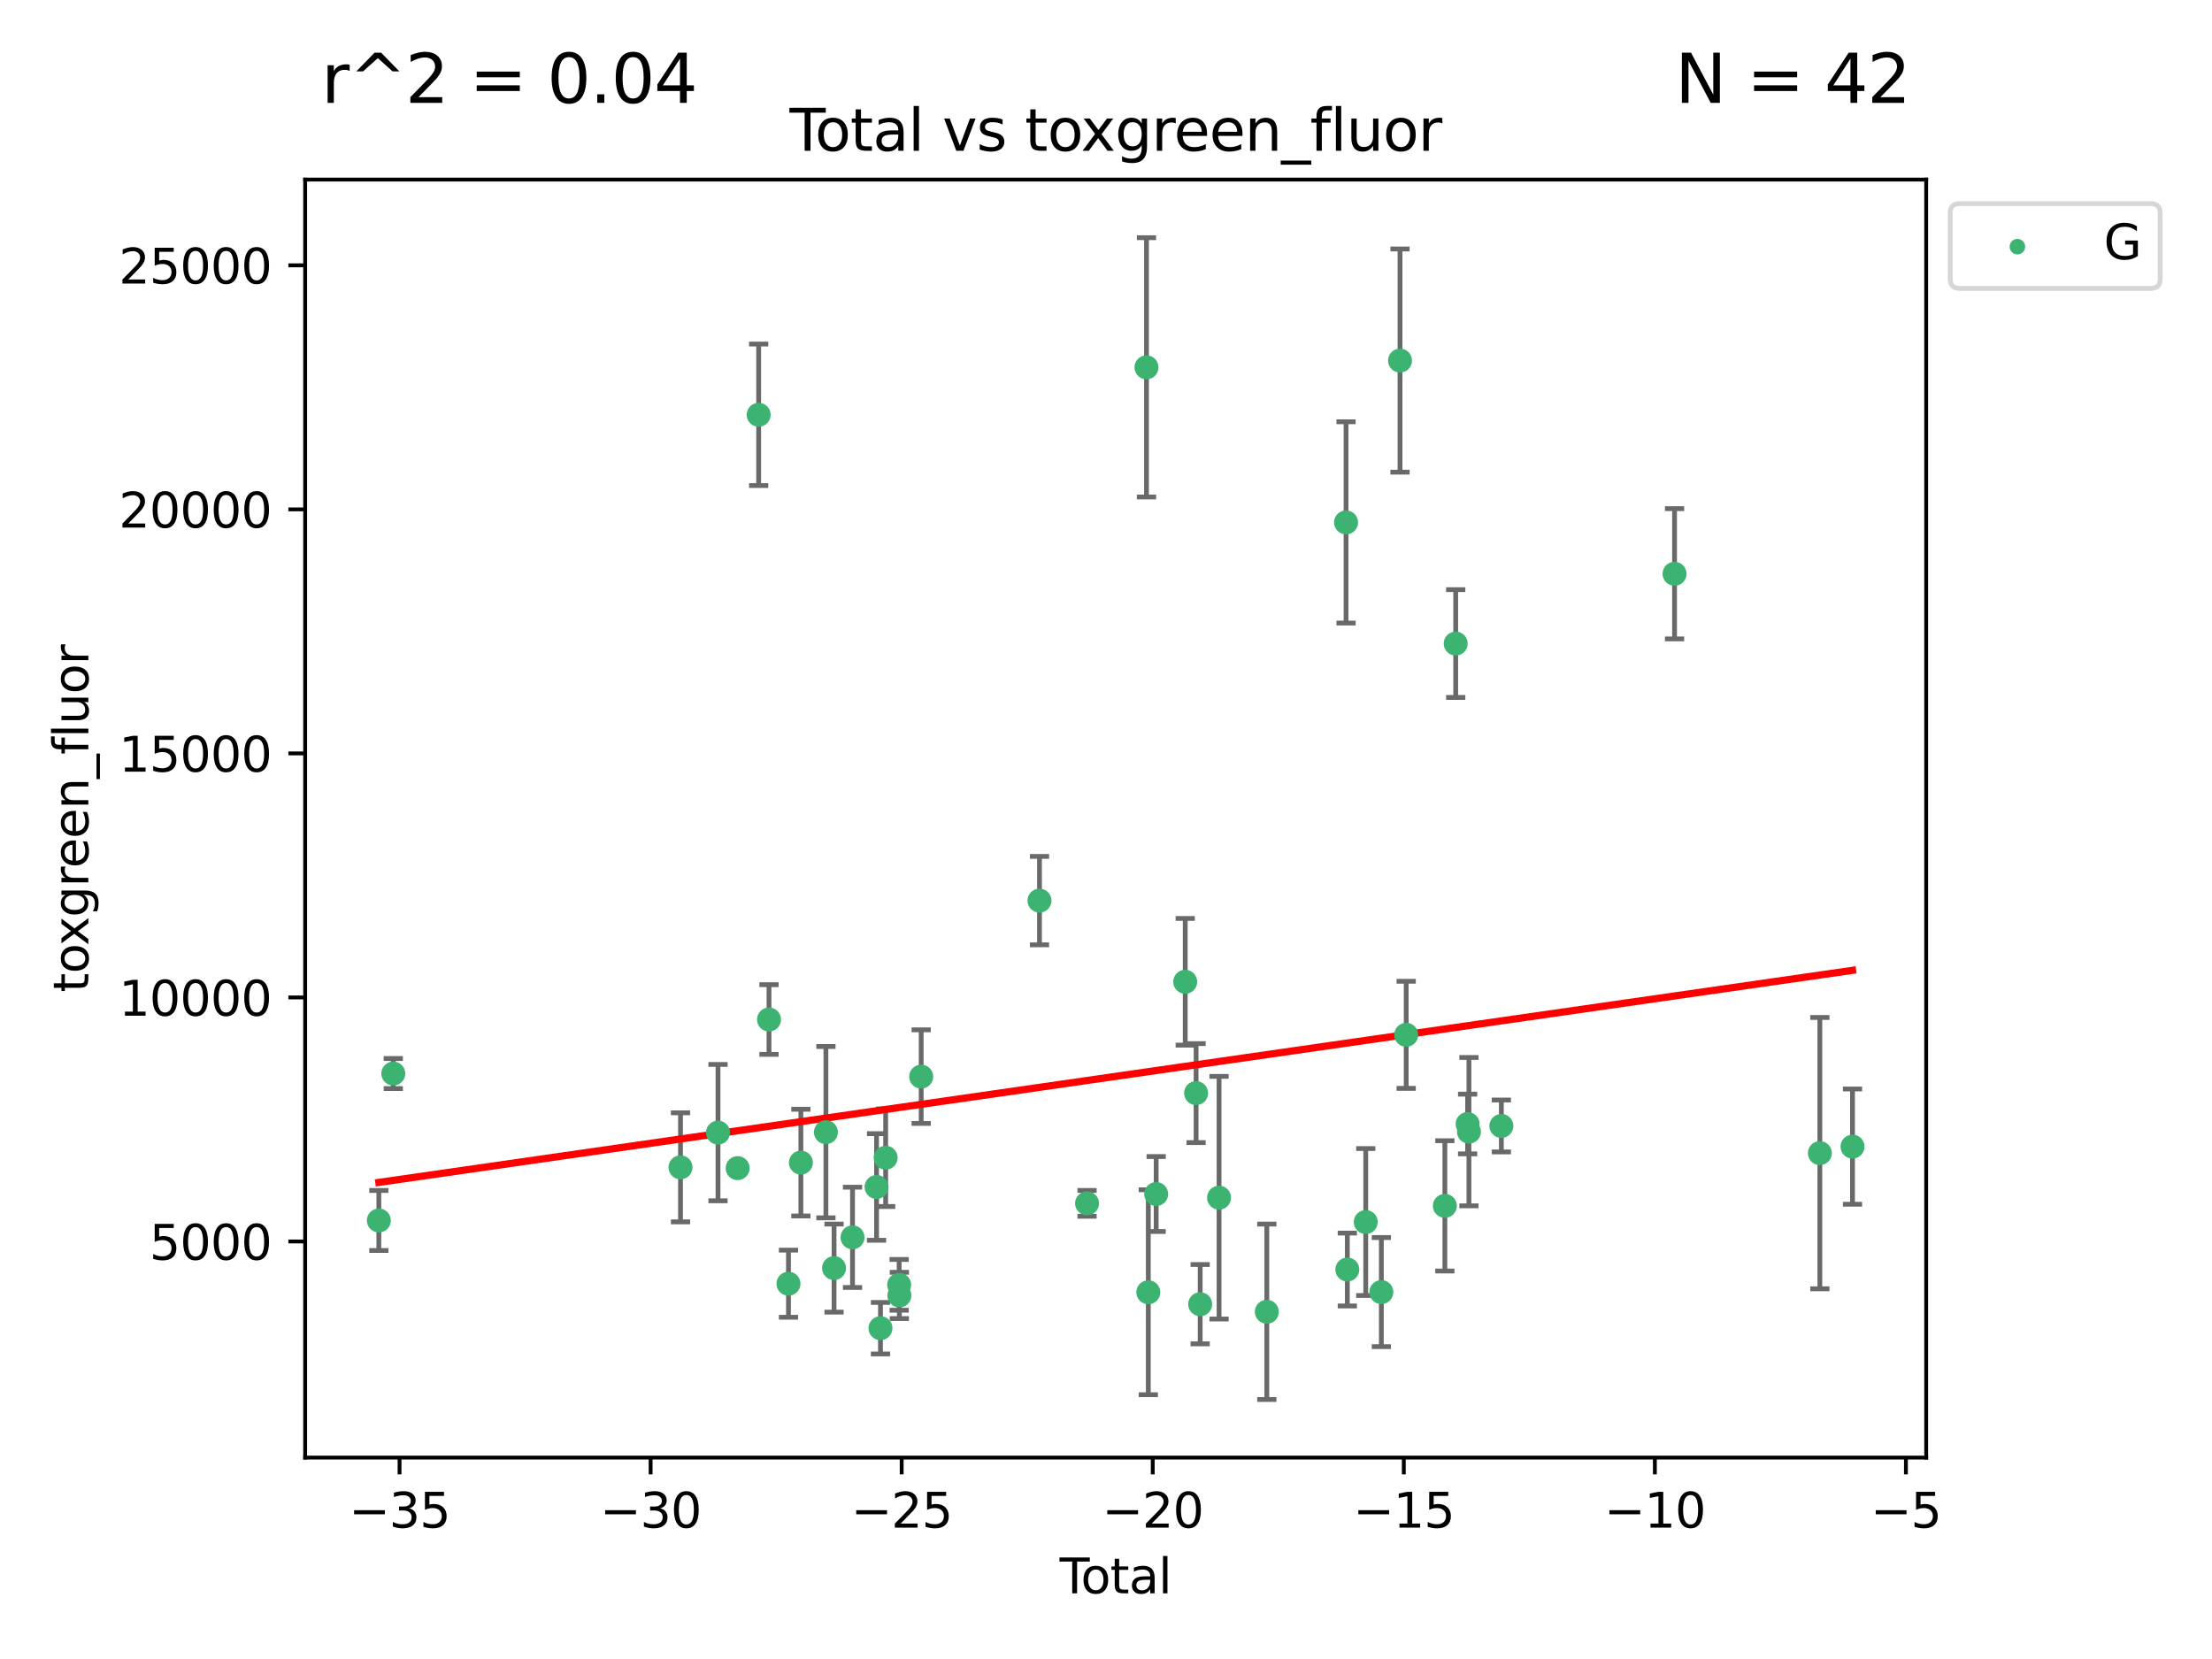 <?xml version="1.0" encoding="utf-8" standalone="no"?>
<!DOCTYPE svg PUBLIC "-//W3C//DTD SVG 1.1//EN"
  "http://www.w3.org/Graphics/SVG/1.1/DTD/svg11.dtd">
<svg xmlns:xlink="http://www.w3.org/1999/xlink" width="460.8pt" height="345.6pt" viewBox="0 0 460.8 345.6" xmlns="http://www.w3.org/2000/svg" version="1.1">
 <defs>
  <style type="text/css">*{stroke-linejoin: round; stroke-linecap: butt}</style>
 </defs>
 <g id="figure_1">
  <g id="patch_1">
   <path d="M 0 345.6 
L 460.8 345.6 
L 460.8 0 
L 0 0 
z
" style="fill: #ffffff"/>
  </g>
  <g id="axes_1">
   <g id="patch_2">
    <path d="M 63.571 303.64 
L 401.26 303.64 
L 401.26 37.411 
L 63.571 37.411 
z
" style="fill: #ffffff"/>
   </g>
   <g id="PathCollection_1">
    <defs>
     <path id="m424d3af6a5" d="M 0 1.118 
C 0.297 1.118 0.581 1 0.791 0.791 
C 1 0.581 1.118 0.297 1.118 0 
C 1.118 -0.297 1 -0.581 0.791 -0.791 
C 0.581 -1 0.297 -1.118 0 -1.118 
C -0.297 -1.118 -0.581 -1 -0.791 -0.791 
C -1 -0.581 -1.118 -0.297 -1.118 0 
C -1.118 0.297 -1 0.581 -0.791 0.791 
C -0.581 1 -0.297 1.118 0 1.118 
z
" style="stroke: #3cb371"/>
    </defs>
    <g clip-path="url(#p9dc03ec5e7)">
     <use xlink:href="#m424d3af6a5" x="78.921" y="254.249" style="fill: #3cb371; stroke: #3cb371"/>
     <use xlink:href="#m424d3af6a5" x="81.93" y="223.641" style="fill: #3cb371; stroke: #3cb371"/>
     <use xlink:href="#m424d3af6a5" x="141.76" y="243.178" style="fill: #3cb371; stroke: #3cb371"/>
     <use xlink:href="#m424d3af6a5" x="149.573" y="235.945" style="fill: #3cb371; stroke: #3cb371"/>
     <use xlink:href="#m424d3af6a5" x="153.665" y="243.344" style="fill: #3cb371; stroke: #3cb371"/>
     <use xlink:href="#m424d3af6a5" x="158.042" y="86.408" style="fill: #3cb371; stroke: #3cb371"/>
     <use xlink:href="#m424d3af6a5" x="160.196" y="212.38" style="fill: #3cb371; stroke: #3cb371"/>
     <use xlink:href="#m424d3af6a5" x="164.252" y="267.417" style="fill: #3cb371; stroke: #3cb371"/>
     <use xlink:href="#m424d3af6a5" x="166.84" y="242.194" style="fill: #3cb371; stroke: #3cb371"/>
     <use xlink:href="#m424d3af6a5" x="172.053" y="235.851" style="fill: #3cb371; stroke: #3cb371"/>
     <use xlink:href="#m424d3af6a5" x="173.747" y="264.164" style="fill: #3cb371; stroke: #3cb371"/>
     <use xlink:href="#m424d3af6a5" x="177.596" y="257.757" style="fill: #3cb371; stroke: #3cb371"/>
     <use xlink:href="#m424d3af6a5" x="182.603" y="247.271" style="fill: #3cb371; stroke: #3cb371"/>
     <use xlink:href="#m424d3af6a5" x="183.419" y="276.687" style="fill: #3cb371; stroke: #3cb371"/>
     <use xlink:href="#m424d3af6a5" x="184.499" y="241.174" style="fill: #3cb371; stroke: #3cb371"/>
     <use xlink:href="#m424d3af6a5" x="187.311" y="267.658" style="fill: #3cb371; stroke: #3cb371"/>
     <use xlink:href="#m424d3af6a5" x="187.355" y="269.866" style="fill: #3cb371; stroke: #3cb371"/>
     <use xlink:href="#m424d3af6a5" x="191.898" y="224.281" style="fill: #3cb371; stroke: #3cb371"/>
     <use xlink:href="#m424d3af6a5" x="216.545" y="187.615" style="fill: #3cb371; stroke: #3cb371"/>
     <use xlink:href="#m424d3af6a5" x="226.453" y="250.678" style="fill: #3cb371; stroke: #3cb371"/>
     <use xlink:href="#m424d3af6a5" x="238.835" y="76.523" style="fill: #3cb371; stroke: #3cb371"/>
     <use xlink:href="#m424d3af6a5" x="239.213" y="269.202" style="fill: #3cb371; stroke: #3cb371"/>
     <use xlink:href="#m424d3af6a5" x="240.851" y="248.737" style="fill: #3cb371; stroke: #3cb371"/>
     <use xlink:href="#m424d3af6a5" x="246.904" y="204.526" style="fill: #3cb371; stroke: #3cb371"/>
     <use xlink:href="#m424d3af6a5" x="249.167" y="227.716" style="fill: #3cb371; stroke: #3cb371"/>
     <use xlink:href="#m424d3af6a5" x="250.017" y="271.687" style="fill: #3cb371; stroke: #3cb371"/>
     <use xlink:href="#m424d3af6a5" x="253.952" y="249.5" style="fill: #3cb371; stroke: #3cb371"/>
     <use xlink:href="#m424d3af6a5" x="263.901" y="273.268" style="fill: #3cb371; stroke: #3cb371"/>
     <use xlink:href="#m424d3af6a5" x="280.407" y="108.828" style="fill: #3cb371; stroke: #3cb371"/>
     <use xlink:href="#m424d3af6a5" x="280.673" y="264.465" style="fill: #3cb371; stroke: #3cb371"/>
     <use xlink:href="#m424d3af6a5" x="284.511" y="254.573" style="fill: #3cb371; stroke: #3cb371"/>
     <use xlink:href="#m424d3af6a5" x="287.76" y="269.166" style="fill: #3cb371; stroke: #3cb371"/>
     <use xlink:href="#m424d3af6a5" x="291.648" y="75.114" style="fill: #3cb371; stroke: #3cb371"/>
     <use xlink:href="#m424d3af6a5" x="292.937" y="215.573" style="fill: #3cb371; stroke: #3cb371"/>
     <use xlink:href="#m424d3af6a5" x="300.991" y="251.202" style="fill: #3cb371; stroke: #3cb371"/>
     <use xlink:href="#m424d3af6a5" x="303.248" y="134.066" style="fill: #3cb371; stroke: #3cb371"/>
     <use xlink:href="#m424d3af6a5" x="305.733" y="234.151" style="fill: #3cb371; stroke: #3cb371"/>
     <use xlink:href="#m424d3af6a5" x="306.006" y="235.745" style="fill: #3cb371; stroke: #3cb371"/>
     <use xlink:href="#m424d3af6a5" x="312.761" y="234.558" style="fill: #3cb371; stroke: #3cb371"/>
     <use xlink:href="#m424d3af6a5" x="348.839" y="119.527" style="fill: #3cb371; stroke: #3cb371"/>
     <use xlink:href="#m424d3af6a5" x="379.109" y="240.218" style="fill: #3cb371; stroke: #3cb371"/>
     <use xlink:href="#m424d3af6a5" x="385.911" y="238.863" style="fill: #3cb371; stroke: #3cb371"/>
    </g>
   </g>
   <g id="matplotlib.axis_1">
    <g id="xtick_1">
     <g id="line2d_1">
      <defs>
       <path id="m0363f7a28d" d="M 0 0 
L 0 3.5 
" style="stroke: #000000; stroke-width: 0.8"/>
      </defs>
      <g>
       <use xlink:href="#m0363f7a28d" x="83.232" y="303.64" style="stroke: #000000; stroke-width: 0.8"/>
      </g>
     </g>
     <g id="text_1">
      <!-- −35 -->
      <g transform="translate(72.68 318.238)scale(0.1 -0.1)">
       <defs>
        <path id="DejaVuSans-2212" d="M 678 2272 
L 4684 2272 
L 4684 1741 
L 678 1741 
L 678 2272 
z
" transform="scale(0.016)"/>
        <path id="DejaVuSans-33" d="M 2597 2516 
Q 3050 2419 3304 2112 
Q 3559 1806 3559 1356 
Q 3559 666 3084 287 
Q 2609 -91 1734 -91 
Q 1441 -91 1130 -33 
Q 819 25 488 141 
L 488 750 
Q 750 597 1062 519 
Q 1375 441 1716 441 
Q 2309 441 2620 675 
Q 2931 909 2931 1356 
Q 2931 1769 2642 2001 
Q 2353 2234 1838 2234 
L 1294 2234 
L 1294 2753 
L 1863 2753 
Q 2328 2753 2575 2939 
Q 2822 3125 2822 3475 
Q 2822 3834 2567 4026 
Q 2313 4219 1838 4219 
Q 1578 4219 1281 4162 
Q 984 4106 628 3988 
L 628 4550 
Q 988 4650 1302 4700 
Q 1616 4750 1894 4750 
Q 2613 4750 3031 4423 
Q 3450 4097 3450 3541 
Q 3450 3153 3228 2886 
Q 3006 2619 2597 2516 
z
" transform="scale(0.016)"/>
        <path id="DejaVuSans-35" d="M 691 4666 
L 3169 4666 
L 3169 4134 
L 1269 4134 
L 1269 2991 
Q 1406 3038 1543 3061 
Q 1681 3084 1819 3084 
Q 2600 3084 3056 2656 
Q 3513 2228 3513 1497 
Q 3513 744 3044 326 
Q 2575 -91 1722 -91 
Q 1428 -91 1123 -41 
Q 819 9 494 109 
L 494 744 
Q 775 591 1075 516 
Q 1375 441 1709 441 
Q 2250 441 2565 725 
Q 2881 1009 2881 1497 
Q 2881 1984 2565 2268 
Q 2250 2553 1709 2553 
Q 1456 2553 1204 2497 
Q 953 2441 691 2322 
L 691 4666 
z
" transform="scale(0.016)"/>
       </defs>
       <use xlink:href="#DejaVuSans-2212"/>
       <use xlink:href="#DejaVuSans-33" x="83.789"/>
       <use xlink:href="#DejaVuSans-35" x="147.412"/>
      </g>
     </g>
    </g>
    <g id="xtick_2">
     <g id="line2d_2">
      <g>
       <use xlink:href="#m0363f7a28d" x="135.534" y="303.64" style="stroke: #000000; stroke-width: 0.8"/>
      </g>
     </g>
     <g id="text_2">
      <!-- −30 -->
      <g transform="translate(124.981 318.238)scale(0.1 -0.1)">
       <defs>
        <path id="DejaVuSans-30" d="M 2034 4250 
Q 1547 4250 1301 3770 
Q 1056 3291 1056 2328 
Q 1056 1369 1301 889 
Q 1547 409 2034 409 
Q 2525 409 2770 889 
Q 3016 1369 3016 2328 
Q 3016 3291 2770 3770 
Q 2525 4250 2034 4250 
z
M 2034 4750 
Q 2819 4750 3233 4129 
Q 3647 3509 3647 2328 
Q 3647 1150 3233 529 
Q 2819 -91 2034 -91 
Q 1250 -91 836 529 
Q 422 1150 422 2328 
Q 422 3509 836 4129 
Q 1250 4750 2034 4750 
z
" transform="scale(0.016)"/>
       </defs>
       <use xlink:href="#DejaVuSans-2212"/>
       <use xlink:href="#DejaVuSans-33" x="83.789"/>
       <use xlink:href="#DejaVuSans-30" x="147.412"/>
      </g>
     </g>
    </g>
    <g id="xtick_3">
     <g id="line2d_3">
      <g>
       <use xlink:href="#m0363f7a28d" x="187.835" y="303.64" style="stroke: #000000; stroke-width: 0.8"/>
      </g>
     </g>
     <g id="text_3">
      <!-- −25 -->
      <g transform="translate(177.283 318.238)scale(0.1 -0.1)">
       <defs>
        <path id="DejaVuSans-32" d="M 1228 531 
L 3431 531 
L 3431 0 
L 469 0 
L 469 531 
Q 828 903 1448 1529 
Q 2069 2156 2228 2338 
Q 2531 2678 2651 2914 
Q 2772 3150 2772 3378 
Q 2772 3750 2511 3984 
Q 2250 4219 1831 4219 
Q 1534 4219 1204 4116 
Q 875 4013 500 3803 
L 500 4441 
Q 881 4594 1212 4672 
Q 1544 4750 1819 4750 
Q 2544 4750 2975 4387 
Q 3406 4025 3406 3419 
Q 3406 3131 3298 2873 
Q 3191 2616 2906 2266 
Q 2828 2175 2409 1742 
Q 1991 1309 1228 531 
z
" transform="scale(0.016)"/>
       </defs>
       <use xlink:href="#DejaVuSans-2212"/>
       <use xlink:href="#DejaVuSans-32" x="83.789"/>
       <use xlink:href="#DejaVuSans-35" x="147.412"/>
      </g>
     </g>
    </g>
    <g id="xtick_4">
     <g id="line2d_4">
      <g>
       <use xlink:href="#m0363f7a28d" x="240.136" y="303.64" style="stroke: #000000; stroke-width: 0.8"/>
      </g>
     </g>
     <g id="text_4">
      <!-- −20 -->
      <g transform="translate(229.584 318.238)scale(0.1 -0.1)">
       <use xlink:href="#DejaVuSans-2212"/>
       <use xlink:href="#DejaVuSans-32" x="83.789"/>
       <use xlink:href="#DejaVuSans-30" x="147.412"/>
      </g>
     </g>
    </g>
    <g id="xtick_5">
     <g id="line2d_5">
      <g>
       <use xlink:href="#m0363f7a28d" x="292.437" y="303.64" style="stroke: #000000; stroke-width: 0.8"/>
      </g>
     </g>
     <g id="text_5">
      <!-- −15 -->
      <g transform="translate(281.885 318.238)scale(0.1 -0.1)">
       <defs>
        <path id="DejaVuSans-31" d="M 794 531 
L 1825 531 
L 1825 4091 
L 703 3866 
L 703 4441 
L 1819 4666 
L 2450 4666 
L 2450 531 
L 3481 531 
L 3481 0 
L 794 0 
L 794 531 
z
" transform="scale(0.016)"/>
       </defs>
       <use xlink:href="#DejaVuSans-2212"/>
       <use xlink:href="#DejaVuSans-31" x="83.789"/>
       <use xlink:href="#DejaVuSans-35" x="147.412"/>
      </g>
     </g>
    </g>
    <g id="xtick_6">
     <g id="line2d_6">
      <g>
       <use xlink:href="#m0363f7a28d" x="344.739" y="303.64" style="stroke: #000000; stroke-width: 0.8"/>
      </g>
     </g>
     <g id="text_6">
      <!-- −10 -->
      <g transform="translate(334.186 318.238)scale(0.1 -0.1)">
       <use xlink:href="#DejaVuSans-2212"/>
       <use xlink:href="#DejaVuSans-31" x="83.789"/>
       <use xlink:href="#DejaVuSans-30" x="147.412"/>
      </g>
     </g>
    </g>
    <g id="xtick_7">
     <g id="line2d_7">
      <g>
       <use xlink:href="#m0363f7a28d" x="397.04" y="303.64" style="stroke: #000000; stroke-width: 0.8"/>
      </g>
     </g>
     <g id="text_7">
      <!-- −5 -->
      <g transform="translate(389.669 318.238)scale(0.1 -0.1)">
       <use xlink:href="#DejaVuSans-2212"/>
       <use xlink:href="#DejaVuSans-35" x="83.789"/>
      </g>
     </g>
    </g>
    <g id="text_8">
     <!-- Total -->
     <g transform="translate(220.739 331.917)scale(0.1 -0.1)">
      <defs>
       <path id="DejaVuSans-54" d="M -19 4666 
L 3928 4666 
L 3928 4134 
L 2272 4134 
L 2272 0 
L 1638 0 
L 1638 4134 
L -19 4134 
L -19 4666 
z
" transform="scale(0.016)"/>
       <path id="DejaVuSans-6f" d="M 1959 3097 
Q 1497 3097 1228 2736 
Q 959 2375 959 1747 
Q 959 1119 1226 758 
Q 1494 397 1959 397 
Q 2419 397 2687 759 
Q 2956 1122 2956 1747 
Q 2956 2369 2687 2733 
Q 2419 3097 1959 3097 
z
M 1959 3584 
Q 2709 3584 3137 3096 
Q 3566 2609 3566 1747 
Q 3566 888 3137 398 
Q 2709 -91 1959 -91 
Q 1206 -91 779 398 
Q 353 888 353 1747 
Q 353 2609 779 3096 
Q 1206 3584 1959 3584 
z
" transform="scale(0.016)"/>
       <path id="DejaVuSans-74" d="M 1172 4494 
L 1172 3500 
L 2356 3500 
L 2356 3053 
L 1172 3053 
L 1172 1153 
Q 1172 725 1289 603 
Q 1406 481 1766 481 
L 2356 481 
L 2356 0 
L 1766 0 
Q 1100 0 847 248 
Q 594 497 594 1153 
L 594 3053 
L 172 3053 
L 172 3500 
L 594 3500 
L 594 4494 
L 1172 4494 
z
" transform="scale(0.016)"/>
       <path id="DejaVuSans-61" d="M 2194 1759 
Q 1497 1759 1228 1600 
Q 959 1441 959 1056 
Q 959 750 1161 570 
Q 1363 391 1709 391 
Q 2188 391 2477 730 
Q 2766 1069 2766 1631 
L 2766 1759 
L 2194 1759 
z
M 3341 1997 
L 3341 0 
L 2766 0 
L 2766 531 
Q 2569 213 2275 61 
Q 1981 -91 1556 -91 
Q 1019 -91 701 211 
Q 384 513 384 1019 
Q 384 1609 779 1909 
Q 1175 2209 1959 2209 
L 2766 2209 
L 2766 2266 
Q 2766 2663 2505 2880 
Q 2244 3097 1772 3097 
Q 1472 3097 1187 3025 
Q 903 2953 641 2809 
L 641 3341 
Q 956 3463 1253 3523 
Q 1550 3584 1831 3584 
Q 2591 3584 2966 3190 
Q 3341 2797 3341 1997 
z
" transform="scale(0.016)"/>
       <path id="DejaVuSans-6c" d="M 603 4863 
L 1178 4863 
L 1178 0 
L 603 0 
L 603 4863 
z
" transform="scale(0.016)"/>
      </defs>
      <use xlink:href="#DejaVuSans-54"/>
      <use xlink:href="#DejaVuSans-6f" x="44.084"/>
      <use xlink:href="#DejaVuSans-74" x="105.266"/>
      <use xlink:href="#DejaVuSans-61" x="144.475"/>
      <use xlink:href="#DejaVuSans-6c" x="205.754"/>
     </g>
    </g>
   </g>
   <g id="matplotlib.axis_2">
    <g id="ytick_1">
     <g id="line2d_8">
      <defs>
       <path id="ma366840878" d="M 0 0 
L -3.5 0 
" style="stroke: #000000; stroke-width: 0.8"/>
      </defs>
      <g>
       <use xlink:href="#ma366840878" x="63.571" y="258.624" style="stroke: #000000; stroke-width: 0.8"/>
      </g>
     </g>
     <g id="text_9">
      <!-- 5000 -->
      <g transform="translate(31.121 262.423)scale(0.1 -0.1)">
       <use xlink:href="#DejaVuSans-35"/>
       <use xlink:href="#DejaVuSans-30" x="63.623"/>
       <use xlink:href="#DejaVuSans-30" x="127.246"/>
       <use xlink:href="#DejaVuSans-30" x="190.869"/>
      </g>
     </g>
    </g>
    <g id="ytick_2">
     <g id="line2d_9">
      <g>
       <use xlink:href="#ma366840878" x="63.571" y="207.786" style="stroke: #000000; stroke-width: 0.8"/>
      </g>
     </g>
     <g id="text_10">
      <!-- 10000 -->
      <g transform="translate(24.759 211.585)scale(0.1 -0.1)">
       <use xlink:href="#DejaVuSans-31"/>
       <use xlink:href="#DejaVuSans-30" x="63.623"/>
       <use xlink:href="#DejaVuSans-30" x="127.246"/>
       <use xlink:href="#DejaVuSans-30" x="190.869"/>
       <use xlink:href="#DejaVuSans-30" x="254.492"/>
      </g>
     </g>
    </g>
    <g id="ytick_3">
     <g id="line2d_10">
      <g>
       <use xlink:href="#ma366840878" x="63.571" y="156.947" style="stroke: #000000; stroke-width: 0.8"/>
      </g>
     </g>
     <g id="text_11">
      <!-- 15000 -->
      <g transform="translate(24.759 160.746)scale(0.1 -0.1)">
       <use xlink:href="#DejaVuSans-31"/>
       <use xlink:href="#DejaVuSans-35" x="63.623"/>
       <use xlink:href="#DejaVuSans-30" x="127.246"/>
       <use xlink:href="#DejaVuSans-30" x="190.869"/>
       <use xlink:href="#DejaVuSans-30" x="254.492"/>
      </g>
     </g>
    </g>
    <g id="ytick_4">
     <g id="line2d_11">
      <g>
       <use xlink:href="#ma366840878" x="63.571" y="106.109" style="stroke: #000000; stroke-width: 0.8"/>
      </g>
     </g>
     <g id="text_12">
      <!-- 20000 -->
      <g transform="translate(24.759 109.908)scale(0.1 -0.1)">
       <use xlink:href="#DejaVuSans-32"/>
       <use xlink:href="#DejaVuSans-30" x="63.623"/>
       <use xlink:href="#DejaVuSans-30" x="127.246"/>
       <use xlink:href="#DejaVuSans-30" x="190.869"/>
       <use xlink:href="#DejaVuSans-30" x="254.492"/>
      </g>
     </g>
    </g>
    <g id="ytick_5">
     <g id="line2d_12">
      <g>
       <use xlink:href="#ma366840878" x="63.571" y="55.271" style="stroke: #000000; stroke-width: 0.8"/>
      </g>
     </g>
     <g id="text_13">
      <!-- 25000 -->
      <g transform="translate(24.759 59.07)scale(0.1 -0.1)">
       <use xlink:href="#DejaVuSans-32"/>
       <use xlink:href="#DejaVuSans-35" x="63.623"/>
       <use xlink:href="#DejaVuSans-30" x="127.246"/>
       <use xlink:href="#DejaVuSans-30" x="190.869"/>
       <use xlink:href="#DejaVuSans-30" x="254.492"/>
      </g>
     </g>
    </g>
    <g id="text_14">
     <!-- toxgreen_fluor -->
     <g transform="translate(18.401 206.72)rotate(-90)scale(0.1 -0.1)">
      <defs>
       <path id="DejaVuSans-78" d="M 3513 3500 
L 2247 1797 
L 3578 0 
L 2900 0 
L 1881 1375 
L 863 0 
L 184 0 
L 1544 1831 
L 300 3500 
L 978 3500 
L 1906 2253 
L 2834 3500 
L 3513 3500 
z
" transform="scale(0.016)"/>
       <path id="DejaVuSans-67" d="M 2906 1791 
Q 2906 2416 2648 2759 
Q 2391 3103 1925 3103 
Q 1463 3103 1205 2759 
Q 947 2416 947 1791 
Q 947 1169 1205 825 
Q 1463 481 1925 481 
Q 2391 481 2648 825 
Q 2906 1169 2906 1791 
z
M 3481 434 
Q 3481 -459 3084 -895 
Q 2688 -1331 1869 -1331 
Q 1566 -1331 1297 -1286 
Q 1028 -1241 775 -1147 
L 775 -588 
Q 1028 -725 1275 -790 
Q 1522 -856 1778 -856 
Q 2344 -856 2625 -561 
Q 2906 -266 2906 331 
L 2906 616 
Q 2728 306 2450 153 
Q 2172 0 1784 0 
Q 1141 0 747 490 
Q 353 981 353 1791 
Q 353 2603 747 3093 
Q 1141 3584 1784 3584 
Q 2172 3584 2450 3431 
Q 2728 3278 2906 2969 
L 2906 3500 
L 3481 3500 
L 3481 434 
z
" transform="scale(0.016)"/>
       <path id="DejaVuSans-72" d="M 2631 2963 
Q 2534 3019 2420 3045 
Q 2306 3072 2169 3072 
Q 1681 3072 1420 2755 
Q 1159 2438 1159 1844 
L 1159 0 
L 581 0 
L 581 3500 
L 1159 3500 
L 1159 2956 
Q 1341 3275 1631 3429 
Q 1922 3584 2338 3584 
Q 2397 3584 2469 3576 
Q 2541 3569 2628 3553 
L 2631 2963 
z
" transform="scale(0.016)"/>
       <path id="DejaVuSans-65" d="M 3597 1894 
L 3597 1613 
L 953 1613 
Q 991 1019 1311 708 
Q 1631 397 2203 397 
Q 2534 397 2845 478 
Q 3156 559 3463 722 
L 3463 178 
Q 3153 47 2828 -22 
Q 2503 -91 2169 -91 
Q 1331 -91 842 396 
Q 353 884 353 1716 
Q 353 2575 817 3079 
Q 1281 3584 2069 3584 
Q 2775 3584 3186 3129 
Q 3597 2675 3597 1894 
z
M 3022 2063 
Q 3016 2534 2758 2815 
Q 2500 3097 2075 3097 
Q 1594 3097 1305 2825 
Q 1016 2553 972 2059 
L 3022 2063 
z
" transform="scale(0.016)"/>
       <path id="DejaVuSans-6e" d="M 3513 2113 
L 3513 0 
L 2938 0 
L 2938 2094 
Q 2938 2591 2744 2837 
Q 2550 3084 2163 3084 
Q 1697 3084 1428 2787 
Q 1159 2491 1159 1978 
L 1159 0 
L 581 0 
L 581 3500 
L 1159 3500 
L 1159 2956 
Q 1366 3272 1645 3428 
Q 1925 3584 2291 3584 
Q 2894 3584 3203 3211 
Q 3513 2838 3513 2113 
z
" transform="scale(0.016)"/>
       <path id="DejaVuSans-5f" d="M 3263 -1063 
L 3263 -1509 
L -63 -1509 
L -63 -1063 
L 3263 -1063 
z
" transform="scale(0.016)"/>
       <path id="DejaVuSans-66" d="M 2375 4863 
L 2375 4384 
L 1825 4384 
Q 1516 4384 1395 4259 
Q 1275 4134 1275 3809 
L 1275 3500 
L 2222 3500 
L 2222 3053 
L 1275 3053 
L 1275 0 
L 697 0 
L 697 3053 
L 147 3053 
L 147 3500 
L 697 3500 
L 697 3744 
Q 697 4328 969 4595 
Q 1241 4863 1831 4863 
L 2375 4863 
z
" transform="scale(0.016)"/>
       <path id="DejaVuSans-75" d="M 544 1381 
L 544 3500 
L 1119 3500 
L 1119 1403 
Q 1119 906 1312 657 
Q 1506 409 1894 409 
Q 2359 409 2629 706 
Q 2900 1003 2900 1516 
L 2900 3500 
L 3475 3500 
L 3475 0 
L 2900 0 
L 2900 538 
Q 2691 219 2414 64 
Q 2138 -91 1772 -91 
Q 1169 -91 856 284 
Q 544 659 544 1381 
z
M 1991 3584 
L 1991 3584 
z
" transform="scale(0.016)"/>
      </defs>
      <use xlink:href="#DejaVuSans-74"/>
      <use xlink:href="#DejaVuSans-6f" x="39.209"/>
      <use xlink:href="#DejaVuSans-78" x="97.266"/>
      <use xlink:href="#DejaVuSans-67" x="156.445"/>
      <use xlink:href="#DejaVuSans-72" x="219.922"/>
      <use xlink:href="#DejaVuSans-65" x="258.785"/>
      <use xlink:href="#DejaVuSans-65" x="320.309"/>
      <use xlink:href="#DejaVuSans-6e" x="381.832"/>
      <use xlink:href="#DejaVuSans-5f" x="445.211"/>
      <use xlink:href="#DejaVuSans-66" x="495.211"/>
      <use xlink:href="#DejaVuSans-6c" x="530.416"/>
      <use xlink:href="#DejaVuSans-75" x="558.199"/>
      <use xlink:href="#DejaVuSans-6f" x="621.578"/>
      <use xlink:href="#DejaVuSans-72" x="682.76"/>
     </g>
    </g>
   </g>
   <g id="LineCollection_1">
    <path d="M 78.921 260.501 
L 78.921 247.998 
" clip-path="url(#p9dc03ec5e7)" style="fill: none; stroke: #696969"/>
    <path d="M 81.93 226.773 
L 81.93 220.509 
" clip-path="url(#p9dc03ec5e7)" style="fill: none; stroke: #696969"/>
    <path d="M 141.76 254.535 
L 141.76 231.821 
" clip-path="url(#p9dc03ec5e7)" style="fill: none; stroke: #696969"/>
    <path d="M 149.573 250.147 
L 149.573 221.743 
" clip-path="url(#p9dc03ec5e7)" style="fill: none; stroke: #696969"/>
    <path d="M 153.665 244.208 
L 153.665 242.48 
" clip-path="url(#p9dc03ec5e7)" style="fill: none; stroke: #696969"/>
    <path d="M 158.042 101.145 
L 158.042 71.67 
" clip-path="url(#p9dc03ec5e7)" style="fill: none; stroke: #696969"/>
    <path d="M 160.196 219.638 
L 160.196 205.122 
" clip-path="url(#p9dc03ec5e7)" style="fill: none; stroke: #696969"/>
    <path d="M 164.252 274.406 
L 164.252 260.429 
" clip-path="url(#p9dc03ec5e7)" style="fill: none; stroke: #696969"/>
    <path d="M 166.84 253.312 
L 166.84 231.076 
" clip-path="url(#p9dc03ec5e7)" style="fill: none; stroke: #696969"/>
    <path d="M 172.053 253.698 
L 172.053 218.003 
" clip-path="url(#p9dc03ec5e7)" style="fill: none; stroke: #696969"/>
    <path d="M 173.747 273.338 
L 173.747 254.991 
" clip-path="url(#p9dc03ec5e7)" style="fill: none; stroke: #696969"/>
    <path d="M 177.596 268.203 
L 177.596 247.311 
" clip-path="url(#p9dc03ec5e7)" style="fill: none; stroke: #696969"/>
    <path d="M 182.603 258.377 
L 182.603 236.164 
" clip-path="url(#p9dc03ec5e7)" style="fill: none; stroke: #696969"/>
    <path d="M 183.419 282.05 
L 183.419 271.325 
" clip-path="url(#p9dc03ec5e7)" style="fill: none; stroke: #696969"/>
    <path d="M 184.499 251.339 
L 184.499 231.008 
" clip-path="url(#p9dc03ec5e7)" style="fill: none; stroke: #696969"/>
    <path d="M 187.311 272.947 
L 187.311 262.368 
" clip-path="url(#p9dc03ec5e7)" style="fill: none; stroke: #696969"/>
    <path d="M 187.355 274.682 
L 187.355 265.05 
" clip-path="url(#p9dc03ec5e7)" style="fill: none; stroke: #696969"/>
    <path d="M 191.898 234.028 
L 191.898 214.534 
" clip-path="url(#p9dc03ec5e7)" style="fill: none; stroke: #696969"/>
    <path d="M 216.545 196.827 
L 216.545 178.403 
" clip-path="url(#p9dc03ec5e7)" style="fill: none; stroke: #696969"/>
    <path d="M 226.453 253.365 
L 226.453 247.992 
" clip-path="url(#p9dc03ec5e7)" style="fill: none; stroke: #696969"/>
    <path d="M 238.835 103.534 
L 238.835 49.513 
" clip-path="url(#p9dc03ec5e7)" style="fill: none; stroke: #696969"/>
    <path d="M 239.213 290.546 
L 239.213 247.857 
" clip-path="url(#p9dc03ec5e7)" style="fill: none; stroke: #696969"/>
    <path d="M 240.851 256.544 
L 240.851 240.93 
" clip-path="url(#p9dc03ec5e7)" style="fill: none; stroke: #696969"/>
    <path d="M 246.904 217.72 
L 246.904 191.333 
" clip-path="url(#p9dc03ec5e7)" style="fill: none; stroke: #696969"/>
    <path d="M 249.167 238.024 
L 249.167 217.409 
" clip-path="url(#p9dc03ec5e7)" style="fill: none; stroke: #696969"/>
    <path d="M 250.017 279.947 
L 250.017 263.428 
" clip-path="url(#p9dc03ec5e7)" style="fill: none; stroke: #696969"/>
    <path d="M 253.952 274.778 
L 253.952 224.222 
" clip-path="url(#p9dc03ec5e7)" style="fill: none; stroke: #696969"/>
    <path d="M 263.901 291.539 
L 263.901 254.998 
" clip-path="url(#p9dc03ec5e7)" style="fill: none; stroke: #696969"/>
    <path d="M 280.407 129.788 
L 280.407 87.868 
" clip-path="url(#p9dc03ec5e7)" style="fill: none; stroke: #696969"/>
    <path d="M 280.673 272.055 
L 280.673 256.876 
" clip-path="url(#p9dc03ec5e7)" style="fill: none; stroke: #696969"/>
    <path d="M 284.511 269.877 
L 284.511 239.268 
" clip-path="url(#p9dc03ec5e7)" style="fill: none; stroke: #696969"/>
    <path d="M 287.76 280.529 
L 287.76 257.802 
" clip-path="url(#p9dc03ec5e7)" style="fill: none; stroke: #696969"/>
    <path d="M 291.648 98.362 
L 291.648 51.866 
" clip-path="url(#p9dc03ec5e7)" style="fill: none; stroke: #696969"/>
    <path d="M 292.937 226.727 
L 292.937 204.418 
" clip-path="url(#p9dc03ec5e7)" style="fill: none; stroke: #696969"/>
    <path d="M 300.991 264.774 
L 300.991 237.629 
" clip-path="url(#p9dc03ec5e7)" style="fill: none; stroke: #696969"/>
    <path d="M 303.248 145.294 
L 303.248 122.838 
" clip-path="url(#p9dc03ec5e7)" style="fill: none; stroke: #696969"/>
    <path d="M 305.733 240.374 
L 305.733 227.928 
" clip-path="url(#p9dc03ec5e7)" style="fill: none; stroke: #696969"/>
    <path d="M 306.006 251.2 
L 306.006 220.291 
" clip-path="url(#p9dc03ec5e7)" style="fill: none; stroke: #696969"/>
    <path d="M 312.761 239.962 
L 312.761 229.154 
" clip-path="url(#p9dc03ec5e7)" style="fill: none; stroke: #696969"/>
    <path d="M 348.839 133.095 
L 348.839 105.958 
" clip-path="url(#p9dc03ec5e7)" style="fill: none; stroke: #696969"/>
    <path d="M 379.109 268.48 
L 379.109 211.956 
" clip-path="url(#p9dc03ec5e7)" style="fill: none; stroke: #696969"/>
    <path d="M 385.911 250.868 
L 385.911 226.858 
" clip-path="url(#p9dc03ec5e7)" style="fill: none; stroke: #696969"/>
   </g>
   <g id="line2d_13">
    <defs>
     <path id="mfb3320ea2d" d="M 2 0 
L -2 -0 
" style="stroke: #696969"/>
    </defs>
    <g clip-path="url(#p9dc03ec5e7)">
     <use xlink:href="#mfb3320ea2d" x="78.921" y="260.501" style="fill: #696969; stroke: #696969"/>
     <use xlink:href="#mfb3320ea2d" x="81.93" y="226.773" style="fill: #696969; stroke: #696969"/>
     <use xlink:href="#mfb3320ea2d" x="141.76" y="254.535" style="fill: #696969; stroke: #696969"/>
     <use xlink:href="#mfb3320ea2d" x="149.573" y="250.147" style="fill: #696969; stroke: #696969"/>
     <use xlink:href="#mfb3320ea2d" x="153.665" y="244.208" style="fill: #696969; stroke: #696969"/>
     <use xlink:href="#mfb3320ea2d" x="158.042" y="101.145" style="fill: #696969; stroke: #696969"/>
     <use xlink:href="#mfb3320ea2d" x="160.196" y="219.638" style="fill: #696969; stroke: #696969"/>
     <use xlink:href="#mfb3320ea2d" x="164.252" y="274.406" style="fill: #696969; stroke: #696969"/>
     <use xlink:href="#mfb3320ea2d" x="166.84" y="253.312" style="fill: #696969; stroke: #696969"/>
     <use xlink:href="#mfb3320ea2d" x="172.053" y="253.698" style="fill: #696969; stroke: #696969"/>
     <use xlink:href="#mfb3320ea2d" x="173.747" y="273.338" style="fill: #696969; stroke: #696969"/>
     <use xlink:href="#mfb3320ea2d" x="177.596" y="268.203" style="fill: #696969; stroke: #696969"/>
     <use xlink:href="#mfb3320ea2d" x="182.603" y="258.377" style="fill: #696969; stroke: #696969"/>
     <use xlink:href="#mfb3320ea2d" x="183.419" y="282.05" style="fill: #696969; stroke: #696969"/>
     <use xlink:href="#mfb3320ea2d" x="184.499" y="251.339" style="fill: #696969; stroke: #696969"/>
     <use xlink:href="#mfb3320ea2d" x="187.311" y="272.947" style="fill: #696969; stroke: #696969"/>
     <use xlink:href="#mfb3320ea2d" x="187.355" y="274.682" style="fill: #696969; stroke: #696969"/>
     <use xlink:href="#mfb3320ea2d" x="191.898" y="234.028" style="fill: #696969; stroke: #696969"/>
     <use xlink:href="#mfb3320ea2d" x="216.545" y="196.827" style="fill: #696969; stroke: #696969"/>
     <use xlink:href="#mfb3320ea2d" x="226.453" y="253.365" style="fill: #696969; stroke: #696969"/>
     <use xlink:href="#mfb3320ea2d" x="238.835" y="103.534" style="fill: #696969; stroke: #696969"/>
     <use xlink:href="#mfb3320ea2d" x="239.213" y="290.546" style="fill: #696969; stroke: #696969"/>
     <use xlink:href="#mfb3320ea2d" x="240.851" y="256.544" style="fill: #696969; stroke: #696969"/>
     <use xlink:href="#mfb3320ea2d" x="246.904" y="217.72" style="fill: #696969; stroke: #696969"/>
     <use xlink:href="#mfb3320ea2d" x="249.167" y="238.024" style="fill: #696969; stroke: #696969"/>
     <use xlink:href="#mfb3320ea2d" x="250.017" y="279.947" style="fill: #696969; stroke: #696969"/>
     <use xlink:href="#mfb3320ea2d" x="253.952" y="274.778" style="fill: #696969; stroke: #696969"/>
     <use xlink:href="#mfb3320ea2d" x="263.901" y="291.539" style="fill: #696969; stroke: #696969"/>
     <use xlink:href="#mfb3320ea2d" x="280.407" y="129.788" style="fill: #696969; stroke: #696969"/>
     <use xlink:href="#mfb3320ea2d" x="280.673" y="272.055" style="fill: #696969; stroke: #696969"/>
     <use xlink:href="#mfb3320ea2d" x="284.511" y="269.877" style="fill: #696969; stroke: #696969"/>
     <use xlink:href="#mfb3320ea2d" x="287.76" y="280.529" style="fill: #696969; stroke: #696969"/>
     <use xlink:href="#mfb3320ea2d" x="291.648" y="98.362" style="fill: #696969; stroke: #696969"/>
     <use xlink:href="#mfb3320ea2d" x="292.937" y="226.727" style="fill: #696969; stroke: #696969"/>
     <use xlink:href="#mfb3320ea2d" x="300.991" y="264.774" style="fill: #696969; stroke: #696969"/>
     <use xlink:href="#mfb3320ea2d" x="303.248" y="145.294" style="fill: #696969; stroke: #696969"/>
     <use xlink:href="#mfb3320ea2d" x="305.733" y="240.374" style="fill: #696969; stroke: #696969"/>
     <use xlink:href="#mfb3320ea2d" x="306.006" y="251.2" style="fill: #696969; stroke: #696969"/>
     <use xlink:href="#mfb3320ea2d" x="312.761" y="239.962" style="fill: #696969; stroke: #696969"/>
     <use xlink:href="#mfb3320ea2d" x="348.839" y="133.095" style="fill: #696969; stroke: #696969"/>
     <use xlink:href="#mfb3320ea2d" x="379.109" y="268.48" style="fill: #696969; stroke: #696969"/>
     <use xlink:href="#mfb3320ea2d" x="385.911" y="250.868" style="fill: #696969; stroke: #696969"/>
    </g>
   </g>
   <g id="line2d_14">
    <g clip-path="url(#p9dc03ec5e7)">
     <use xlink:href="#mfb3320ea2d" x="78.921" y="247.998" style="fill: #696969; stroke: #696969"/>
     <use xlink:href="#mfb3320ea2d" x="81.93" y="220.509" style="fill: #696969; stroke: #696969"/>
     <use xlink:href="#mfb3320ea2d" x="141.76" y="231.821" style="fill: #696969; stroke: #696969"/>
     <use xlink:href="#mfb3320ea2d" x="149.573" y="221.743" style="fill: #696969; stroke: #696969"/>
     <use xlink:href="#mfb3320ea2d" x="153.665" y="242.48" style="fill: #696969; stroke: #696969"/>
     <use xlink:href="#mfb3320ea2d" x="158.042" y="71.67" style="fill: #696969; stroke: #696969"/>
     <use xlink:href="#mfb3320ea2d" x="160.196" y="205.122" style="fill: #696969; stroke: #696969"/>
     <use xlink:href="#mfb3320ea2d" x="164.252" y="260.429" style="fill: #696969; stroke: #696969"/>
     <use xlink:href="#mfb3320ea2d" x="166.84" y="231.076" style="fill: #696969; stroke: #696969"/>
     <use xlink:href="#mfb3320ea2d" x="172.053" y="218.003" style="fill: #696969; stroke: #696969"/>
     <use xlink:href="#mfb3320ea2d" x="173.747" y="254.991" style="fill: #696969; stroke: #696969"/>
     <use xlink:href="#mfb3320ea2d" x="177.596" y="247.311" style="fill: #696969; stroke: #696969"/>
     <use xlink:href="#mfb3320ea2d" x="182.603" y="236.164" style="fill: #696969; stroke: #696969"/>
     <use xlink:href="#mfb3320ea2d" x="183.419" y="271.325" style="fill: #696969; stroke: #696969"/>
     <use xlink:href="#mfb3320ea2d" x="184.499" y="231.008" style="fill: #696969; stroke: #696969"/>
     <use xlink:href="#mfb3320ea2d" x="187.311" y="262.368" style="fill: #696969; stroke: #696969"/>
     <use xlink:href="#mfb3320ea2d" x="187.355" y="265.05" style="fill: #696969; stroke: #696969"/>
     <use xlink:href="#mfb3320ea2d" x="191.898" y="214.534" style="fill: #696969; stroke: #696969"/>
     <use xlink:href="#mfb3320ea2d" x="216.545" y="178.403" style="fill: #696969; stroke: #696969"/>
     <use xlink:href="#mfb3320ea2d" x="226.453" y="247.992" style="fill: #696969; stroke: #696969"/>
     <use xlink:href="#mfb3320ea2d" x="238.835" y="49.513" style="fill: #696969; stroke: #696969"/>
     <use xlink:href="#mfb3320ea2d" x="239.213" y="247.857" style="fill: #696969; stroke: #696969"/>
     <use xlink:href="#mfb3320ea2d" x="240.851" y="240.93" style="fill: #696969; stroke: #696969"/>
     <use xlink:href="#mfb3320ea2d" x="246.904" y="191.333" style="fill: #696969; stroke: #696969"/>
     <use xlink:href="#mfb3320ea2d" x="249.167" y="217.409" style="fill: #696969; stroke: #696969"/>
     <use xlink:href="#mfb3320ea2d" x="250.017" y="263.428" style="fill: #696969; stroke: #696969"/>
     <use xlink:href="#mfb3320ea2d" x="253.952" y="224.222" style="fill: #696969; stroke: #696969"/>
     <use xlink:href="#mfb3320ea2d" x="263.901" y="254.998" style="fill: #696969; stroke: #696969"/>
     <use xlink:href="#mfb3320ea2d" x="280.407" y="87.868" style="fill: #696969; stroke: #696969"/>
     <use xlink:href="#mfb3320ea2d" x="280.673" y="256.876" style="fill: #696969; stroke: #696969"/>
     <use xlink:href="#mfb3320ea2d" x="284.511" y="239.268" style="fill: #696969; stroke: #696969"/>
     <use xlink:href="#mfb3320ea2d" x="287.76" y="257.802" style="fill: #696969; stroke: #696969"/>
     <use xlink:href="#mfb3320ea2d" x="291.648" y="51.866" style="fill: #696969; stroke: #696969"/>
     <use xlink:href="#mfb3320ea2d" x="292.937" y="204.418" style="fill: #696969; stroke: #696969"/>
     <use xlink:href="#mfb3320ea2d" x="300.991" y="237.629" style="fill: #696969; stroke: #696969"/>
     <use xlink:href="#mfb3320ea2d" x="303.248" y="122.838" style="fill: #696969; stroke: #696969"/>
     <use xlink:href="#mfb3320ea2d" x="305.733" y="227.928" style="fill: #696969; stroke: #696969"/>
     <use xlink:href="#mfb3320ea2d" x="306.006" y="220.291" style="fill: #696969; stroke: #696969"/>
     <use xlink:href="#mfb3320ea2d" x="312.761" y="229.154" style="fill: #696969; stroke: #696969"/>
     <use xlink:href="#mfb3320ea2d" x="348.839" y="105.958" style="fill: #696969; stroke: #696969"/>
     <use xlink:href="#mfb3320ea2d" x="379.109" y="211.956" style="fill: #696969; stroke: #696969"/>
     <use xlink:href="#mfb3320ea2d" x="385.911" y="226.858" style="fill: #696969; stroke: #696969"/>
    </g>
   </g>
   <g id="line2d_15">
    <path d="M 78.921 246.316 
L 81.93 245.883 
L 141.76 237.273 
L 149.573 236.149 
L 153.665 235.56 
L 158.042 234.93 
L 160.196 234.62 
L 164.252 234.036 
L 166.84 233.664 
L 172.053 232.914 
L 173.747 232.67 
L 177.596 232.116 
L 182.603 231.396 
L 183.419 231.278 
L 184.499 231.123 
L 187.311 230.718 
L 187.355 230.712 
L 191.898 230.058 
L 216.545 226.511 
L 226.453 225.085 
L 238.835 223.303 
L 239.213 223.249 
L 240.851 223.013 
L 246.904 222.142 
L 249.167 221.816 
L 250.017 221.694 
L 253.952 221.128 
L 263.901 219.696 
L 280.407 217.321 
L 280.673 217.282 
L 284.511 216.73 
L 287.76 216.262 
L 291.648 215.703 
L 292.937 215.517 
L 300.991 214.358 
L 303.248 214.034 
L 305.733 213.676 
L 306.006 213.637 
L 312.761 212.665 
L 348.839 207.473 
L 379.109 203.116 
L 385.911 202.138 
" clip-path="url(#p9dc03ec5e7)" style="fill: none; stroke: #ff0000; stroke-width: 1.5; stroke-linecap: square"/>
   </g>
   <g id="line2d_16">
    <defs>
     <path id="m5d1ae73689" d="M 0 2 
C 0.53 2 1.039 1.789 1.414 1.414 
C 1.789 1.039 2 0.53 2 0 
C 2 -0.53 1.789 -1.039 1.414 -1.414 
C 1.039 -1.789 0.53 -2 0 -2 
C -0.53 -2 -1.039 -1.789 -1.414 -1.414 
C -1.789 -1.039 -2 -0.53 -2 0 
C -2 0.53 -1.789 1.039 -1.414 1.414 
C -1.039 1.789 -0.53 2 0 2 
z
" style="stroke: #3cb371"/>
    </defs>
    <g clip-path="url(#p9dc03ec5e7)">
     <use xlink:href="#m5d1ae73689" x="78.921" y="254.249" style="fill: #3cb371; stroke: #3cb371"/>
     <use xlink:href="#m5d1ae73689" x="81.93" y="223.641" style="fill: #3cb371; stroke: #3cb371"/>
     <use xlink:href="#m5d1ae73689" x="141.76" y="243.178" style="fill: #3cb371; stroke: #3cb371"/>
     <use xlink:href="#m5d1ae73689" x="149.573" y="235.945" style="fill: #3cb371; stroke: #3cb371"/>
     <use xlink:href="#m5d1ae73689" x="153.665" y="243.344" style="fill: #3cb371; stroke: #3cb371"/>
     <use xlink:href="#m5d1ae73689" x="158.042" y="86.408" style="fill: #3cb371; stroke: #3cb371"/>
     <use xlink:href="#m5d1ae73689" x="160.196" y="212.38" style="fill: #3cb371; stroke: #3cb371"/>
     <use xlink:href="#m5d1ae73689" x="164.252" y="267.417" style="fill: #3cb371; stroke: #3cb371"/>
     <use xlink:href="#m5d1ae73689" x="166.84" y="242.194" style="fill: #3cb371; stroke: #3cb371"/>
     <use xlink:href="#m5d1ae73689" x="172.053" y="235.851" style="fill: #3cb371; stroke: #3cb371"/>
     <use xlink:href="#m5d1ae73689" x="173.747" y="264.164" style="fill: #3cb371; stroke: #3cb371"/>
     <use xlink:href="#m5d1ae73689" x="177.596" y="257.757" style="fill: #3cb371; stroke: #3cb371"/>
     <use xlink:href="#m5d1ae73689" x="182.603" y="247.271" style="fill: #3cb371; stroke: #3cb371"/>
     <use xlink:href="#m5d1ae73689" x="183.419" y="276.687" style="fill: #3cb371; stroke: #3cb371"/>
     <use xlink:href="#m5d1ae73689" x="184.499" y="241.174" style="fill: #3cb371; stroke: #3cb371"/>
     <use xlink:href="#m5d1ae73689" x="187.311" y="267.658" style="fill: #3cb371; stroke: #3cb371"/>
     <use xlink:href="#m5d1ae73689" x="187.355" y="269.866" style="fill: #3cb371; stroke: #3cb371"/>
     <use xlink:href="#m5d1ae73689" x="191.898" y="224.281" style="fill: #3cb371; stroke: #3cb371"/>
     <use xlink:href="#m5d1ae73689" x="216.545" y="187.615" style="fill: #3cb371; stroke: #3cb371"/>
     <use xlink:href="#m5d1ae73689" x="226.453" y="250.678" style="fill: #3cb371; stroke: #3cb371"/>
     <use xlink:href="#m5d1ae73689" x="238.835" y="76.523" style="fill: #3cb371; stroke: #3cb371"/>
     <use xlink:href="#m5d1ae73689" x="239.213" y="269.202" style="fill: #3cb371; stroke: #3cb371"/>
     <use xlink:href="#m5d1ae73689" x="240.851" y="248.737" style="fill: #3cb371; stroke: #3cb371"/>
     <use xlink:href="#m5d1ae73689" x="246.904" y="204.526" style="fill: #3cb371; stroke: #3cb371"/>
     <use xlink:href="#m5d1ae73689" x="249.167" y="227.716" style="fill: #3cb371; stroke: #3cb371"/>
     <use xlink:href="#m5d1ae73689" x="250.017" y="271.687" style="fill: #3cb371; stroke: #3cb371"/>
     <use xlink:href="#m5d1ae73689" x="253.952" y="249.5" style="fill: #3cb371; stroke: #3cb371"/>
     <use xlink:href="#m5d1ae73689" x="263.901" y="273.268" style="fill: #3cb371; stroke: #3cb371"/>
     <use xlink:href="#m5d1ae73689" x="280.407" y="108.828" style="fill: #3cb371; stroke: #3cb371"/>
     <use xlink:href="#m5d1ae73689" x="280.673" y="264.465" style="fill: #3cb371; stroke: #3cb371"/>
     <use xlink:href="#m5d1ae73689" x="284.511" y="254.573" style="fill: #3cb371; stroke: #3cb371"/>
     <use xlink:href="#m5d1ae73689" x="287.76" y="269.166" style="fill: #3cb371; stroke: #3cb371"/>
     <use xlink:href="#m5d1ae73689" x="291.648" y="75.114" style="fill: #3cb371; stroke: #3cb371"/>
     <use xlink:href="#m5d1ae73689" x="292.937" y="215.573" style="fill: #3cb371; stroke: #3cb371"/>
     <use xlink:href="#m5d1ae73689" x="300.991" y="251.202" style="fill: #3cb371; stroke: #3cb371"/>
     <use xlink:href="#m5d1ae73689" x="303.248" y="134.066" style="fill: #3cb371; stroke: #3cb371"/>
     <use xlink:href="#m5d1ae73689" x="305.733" y="234.151" style="fill: #3cb371; stroke: #3cb371"/>
     <use xlink:href="#m5d1ae73689" x="306.006" y="235.745" style="fill: #3cb371; stroke: #3cb371"/>
     <use xlink:href="#m5d1ae73689" x="312.761" y="234.558" style="fill: #3cb371; stroke: #3cb371"/>
     <use xlink:href="#m5d1ae73689" x="348.839" y="119.527" style="fill: #3cb371; stroke: #3cb371"/>
     <use xlink:href="#m5d1ae73689" x="379.109" y="240.218" style="fill: #3cb371; stroke: #3cb371"/>
     <use xlink:href="#m5d1ae73689" x="385.911" y="238.863" style="fill: #3cb371; stroke: #3cb371"/>
    </g>
   </g>
   <g id="patch_3">
    <path d="M 63.571 303.64 
L 63.571 37.411 
" style="fill: none; stroke: #000000; stroke-width: 0.8; stroke-linejoin: miter; stroke-linecap: square"/>
   </g>
   <g id="patch_4">
    <path d="M 401.26 303.64 
L 401.26 37.411 
" style="fill: none; stroke: #000000; stroke-width: 0.8; stroke-linejoin: miter; stroke-linecap: square"/>
   </g>
   <g id="patch_5">
    <path d="M 63.571 303.64 
L 401.26 303.64 
" style="fill: none; stroke: #000000; stroke-width: 0.8; stroke-linejoin: miter; stroke-linecap: square"/>
   </g>
   <g id="patch_6">
    <path d="M 63.571 37.411 
L 401.26 37.411 
" style="fill: none; stroke: #000000; stroke-width: 0.8; stroke-linejoin: miter; stroke-linecap: square"/>
   </g>
   <g id="text_15">
    <!-- N = 42 -->
    <g transform="translate(348.964 21.426)scale(0.14 -0.14)">
     <defs>
      <path id="DejaVuSans-4e" d="M 628 4666 
L 1478 4666 
L 3547 763 
L 3547 4666 
L 4159 4666 
L 4159 0 
L 3309 0 
L 1241 3903 
L 1241 0 
L 628 0 
L 628 4666 
z
" transform="scale(0.016)"/>
      <path id="DejaVuSans-20" transform="scale(0.016)"/>
      <path id="DejaVuSans-3d" d="M 678 2906 
L 4684 2906 
L 4684 2381 
L 678 2381 
L 678 2906 
z
M 678 1631 
L 4684 1631 
L 4684 1100 
L 678 1100 
L 678 1631 
z
" transform="scale(0.016)"/>
      <path id="DejaVuSans-34" d="M 2419 4116 
L 825 1625 
L 2419 1625 
L 2419 4116 
z
M 2253 4666 
L 3047 4666 
L 3047 1625 
L 3713 1625 
L 3713 1100 
L 3047 1100 
L 3047 0 
L 2419 0 
L 2419 1100 
L 313 1100 
L 313 1709 
L 2253 4666 
z
" transform="scale(0.016)"/>
     </defs>
     <use xlink:href="#DejaVuSans-4e"/>
     <use xlink:href="#DejaVuSans-20" x="74.805"/>
     <use xlink:href="#DejaVuSans-3d" x="106.592"/>
     <use xlink:href="#DejaVuSans-20" x="190.381"/>
     <use xlink:href="#DejaVuSans-34" x="222.168"/>
     <use xlink:href="#DejaVuSans-32" x="285.791"/>
    </g>
   </g>
   <g id="text_16">
    <!-- r^2 = 0.04 -->
    <g transform="translate(66.948 21.426)scale(0.14 -0.14)">
     <defs>
      <path id="DejaVuSans-5e" d="M 2988 4666 
L 4684 2925 
L 4056 2925 
L 2681 4159 
L 1306 2925 
L 678 2925 
L 2375 4666 
L 2988 4666 
z
" transform="scale(0.016)"/>
      <path id="DejaVuSans-2e" d="M 684 794 
L 1344 794 
L 1344 0 
L 684 0 
L 684 794 
z
" transform="scale(0.016)"/>
     </defs>
     <use xlink:href="#DejaVuSans-72"/>
     <use xlink:href="#DejaVuSans-5e" x="41.113"/>
     <use xlink:href="#DejaVuSans-32" x="124.902"/>
     <use xlink:href="#DejaVuSans-20" x="188.525"/>
     <use xlink:href="#DejaVuSans-3d" x="220.312"/>
     <use xlink:href="#DejaVuSans-20" x="304.102"/>
     <use xlink:href="#DejaVuSans-30" x="335.889"/>
     <use xlink:href="#DejaVuSans-2e" x="399.512"/>
     <use xlink:href="#DejaVuSans-30" x="431.299"/>
     <use xlink:href="#DejaVuSans-34" x="494.922"/>
    </g>
   </g>
   <g id="text_17">
    <!-- Total vs toxgreen_fluor -->
    <g transform="translate(164.48 31.411)scale(0.12 -0.12)">
     <defs>
      <path id="DejaVuSans-76" d="M 191 3500 
L 800 3500 
L 1894 563 
L 2988 3500 
L 3597 3500 
L 2284 0 
L 1503 0 
L 191 3500 
z
" transform="scale(0.016)"/>
      <path id="DejaVuSans-73" d="M 2834 3397 
L 2834 2853 
Q 2591 2978 2328 3040 
Q 2066 3103 1784 3103 
Q 1356 3103 1142 2972 
Q 928 2841 928 2578 
Q 928 2378 1081 2264 
Q 1234 2150 1697 2047 
L 1894 2003 
Q 2506 1872 2764 1633 
Q 3022 1394 3022 966 
Q 3022 478 2636 193 
Q 2250 -91 1575 -91 
Q 1294 -91 989 -36 
Q 684 19 347 128 
L 347 722 
Q 666 556 975 473 
Q 1284 391 1588 391 
Q 1994 391 2212 530 
Q 2431 669 2431 922 
Q 2431 1156 2273 1281 
Q 2116 1406 1581 1522 
L 1381 1569 
Q 847 1681 609 1914 
Q 372 2147 372 2553 
Q 372 3047 722 3315 
Q 1072 3584 1716 3584 
Q 2034 3584 2315 3537 
Q 2597 3491 2834 3397 
z
" transform="scale(0.016)"/>
     </defs>
     <use xlink:href="#DejaVuSans-54"/>
     <use xlink:href="#DejaVuSans-6f" x="44.084"/>
     <use xlink:href="#DejaVuSans-74" x="105.266"/>
     <use xlink:href="#DejaVuSans-61" x="144.475"/>
     <use xlink:href="#DejaVuSans-6c" x="205.754"/>
     <use xlink:href="#DejaVuSans-20" x="233.537"/>
     <use xlink:href="#DejaVuSans-76" x="265.324"/>
     <use xlink:href="#DejaVuSans-73" x="324.504"/>
     <use xlink:href="#DejaVuSans-20" x="376.604"/>
     <use xlink:href="#DejaVuSans-74" x="408.391"/>
     <use xlink:href="#DejaVuSans-6f" x="447.6"/>
     <use xlink:href="#DejaVuSans-78" x="505.656"/>
     <use xlink:href="#DejaVuSans-67" x="564.836"/>
     <use xlink:href="#DejaVuSans-72" x="628.312"/>
     <use xlink:href="#DejaVuSans-65" x="667.176"/>
     <use xlink:href="#DejaVuSans-65" x="728.699"/>
     <use xlink:href="#DejaVuSans-6e" x="790.223"/>
     <use xlink:href="#DejaVuSans-5f" x="853.602"/>
     <use xlink:href="#DejaVuSans-66" x="903.602"/>
     <use xlink:href="#DejaVuSans-6c" x="938.807"/>
     <use xlink:href="#DejaVuSans-75" x="966.59"/>
     <use xlink:href="#DejaVuSans-6f" x="1029.969"/>
     <use xlink:href="#DejaVuSans-72" x="1091.15"/>
    </g>
   </g>
   <g id="legend_1">
    <g id="patch_7">
     <path d="M 408.26 60.089 
L 448.008 60.089 
Q 450.008 60.089 450.008 58.089 
L 450.008 44.411 
Q 450.008 42.411 448.008 42.411 
L 408.26 42.411 
Q 406.26 42.411 406.26 44.411 
L 406.26 58.089 
Q 406.26 60.089 408.26 60.089 
z
" style="fill: #ffffff; opacity: 0.8; stroke: #cccccc; stroke-linejoin: miter"/>
    </g>
    <g id="PathCollection_2">
     <g>
      <use xlink:href="#m424d3af6a5" x="420.26" y="51.385" style="fill: #3cb371; stroke: #3cb371"/>
     </g>
    </g>
    <g id="text_18">
     <!-- G -->
     <g transform="translate(438.26 54.01)scale(0.1 -0.1)">
      <defs>
       <path id="DejaVuSans-47" d="M 3809 666 
L 3809 1919 
L 2778 1919 
L 2778 2438 
L 4434 2438 
L 4434 434 
Q 4069 175 3628 42 
Q 3188 -91 2688 -91 
Q 1594 -91 976 548 
Q 359 1188 359 2328 
Q 359 3472 976 4111 
Q 1594 4750 2688 4750 
Q 3144 4750 3555 4637 
Q 3966 4525 4313 4306 
L 4313 3634 
Q 3963 3931 3569 4081 
Q 3175 4231 2741 4231 
Q 1884 4231 1454 3753 
Q 1025 3275 1025 2328 
Q 1025 1384 1454 906 
Q 1884 428 2741 428 
Q 3075 428 3337 486 
Q 3600 544 3809 666 
z
" transform="scale(0.016)"/>
      </defs>
      <use xlink:href="#DejaVuSans-47"/>
     </g>
    </g>
   </g>
  </g>
 </g>
 <defs>
  <clipPath id="p9dc03ec5e7">
   <rect x="63.571" y="37.411" width="337.689" height="266.229"/>
  </clipPath>
 </defs>
</svg>
